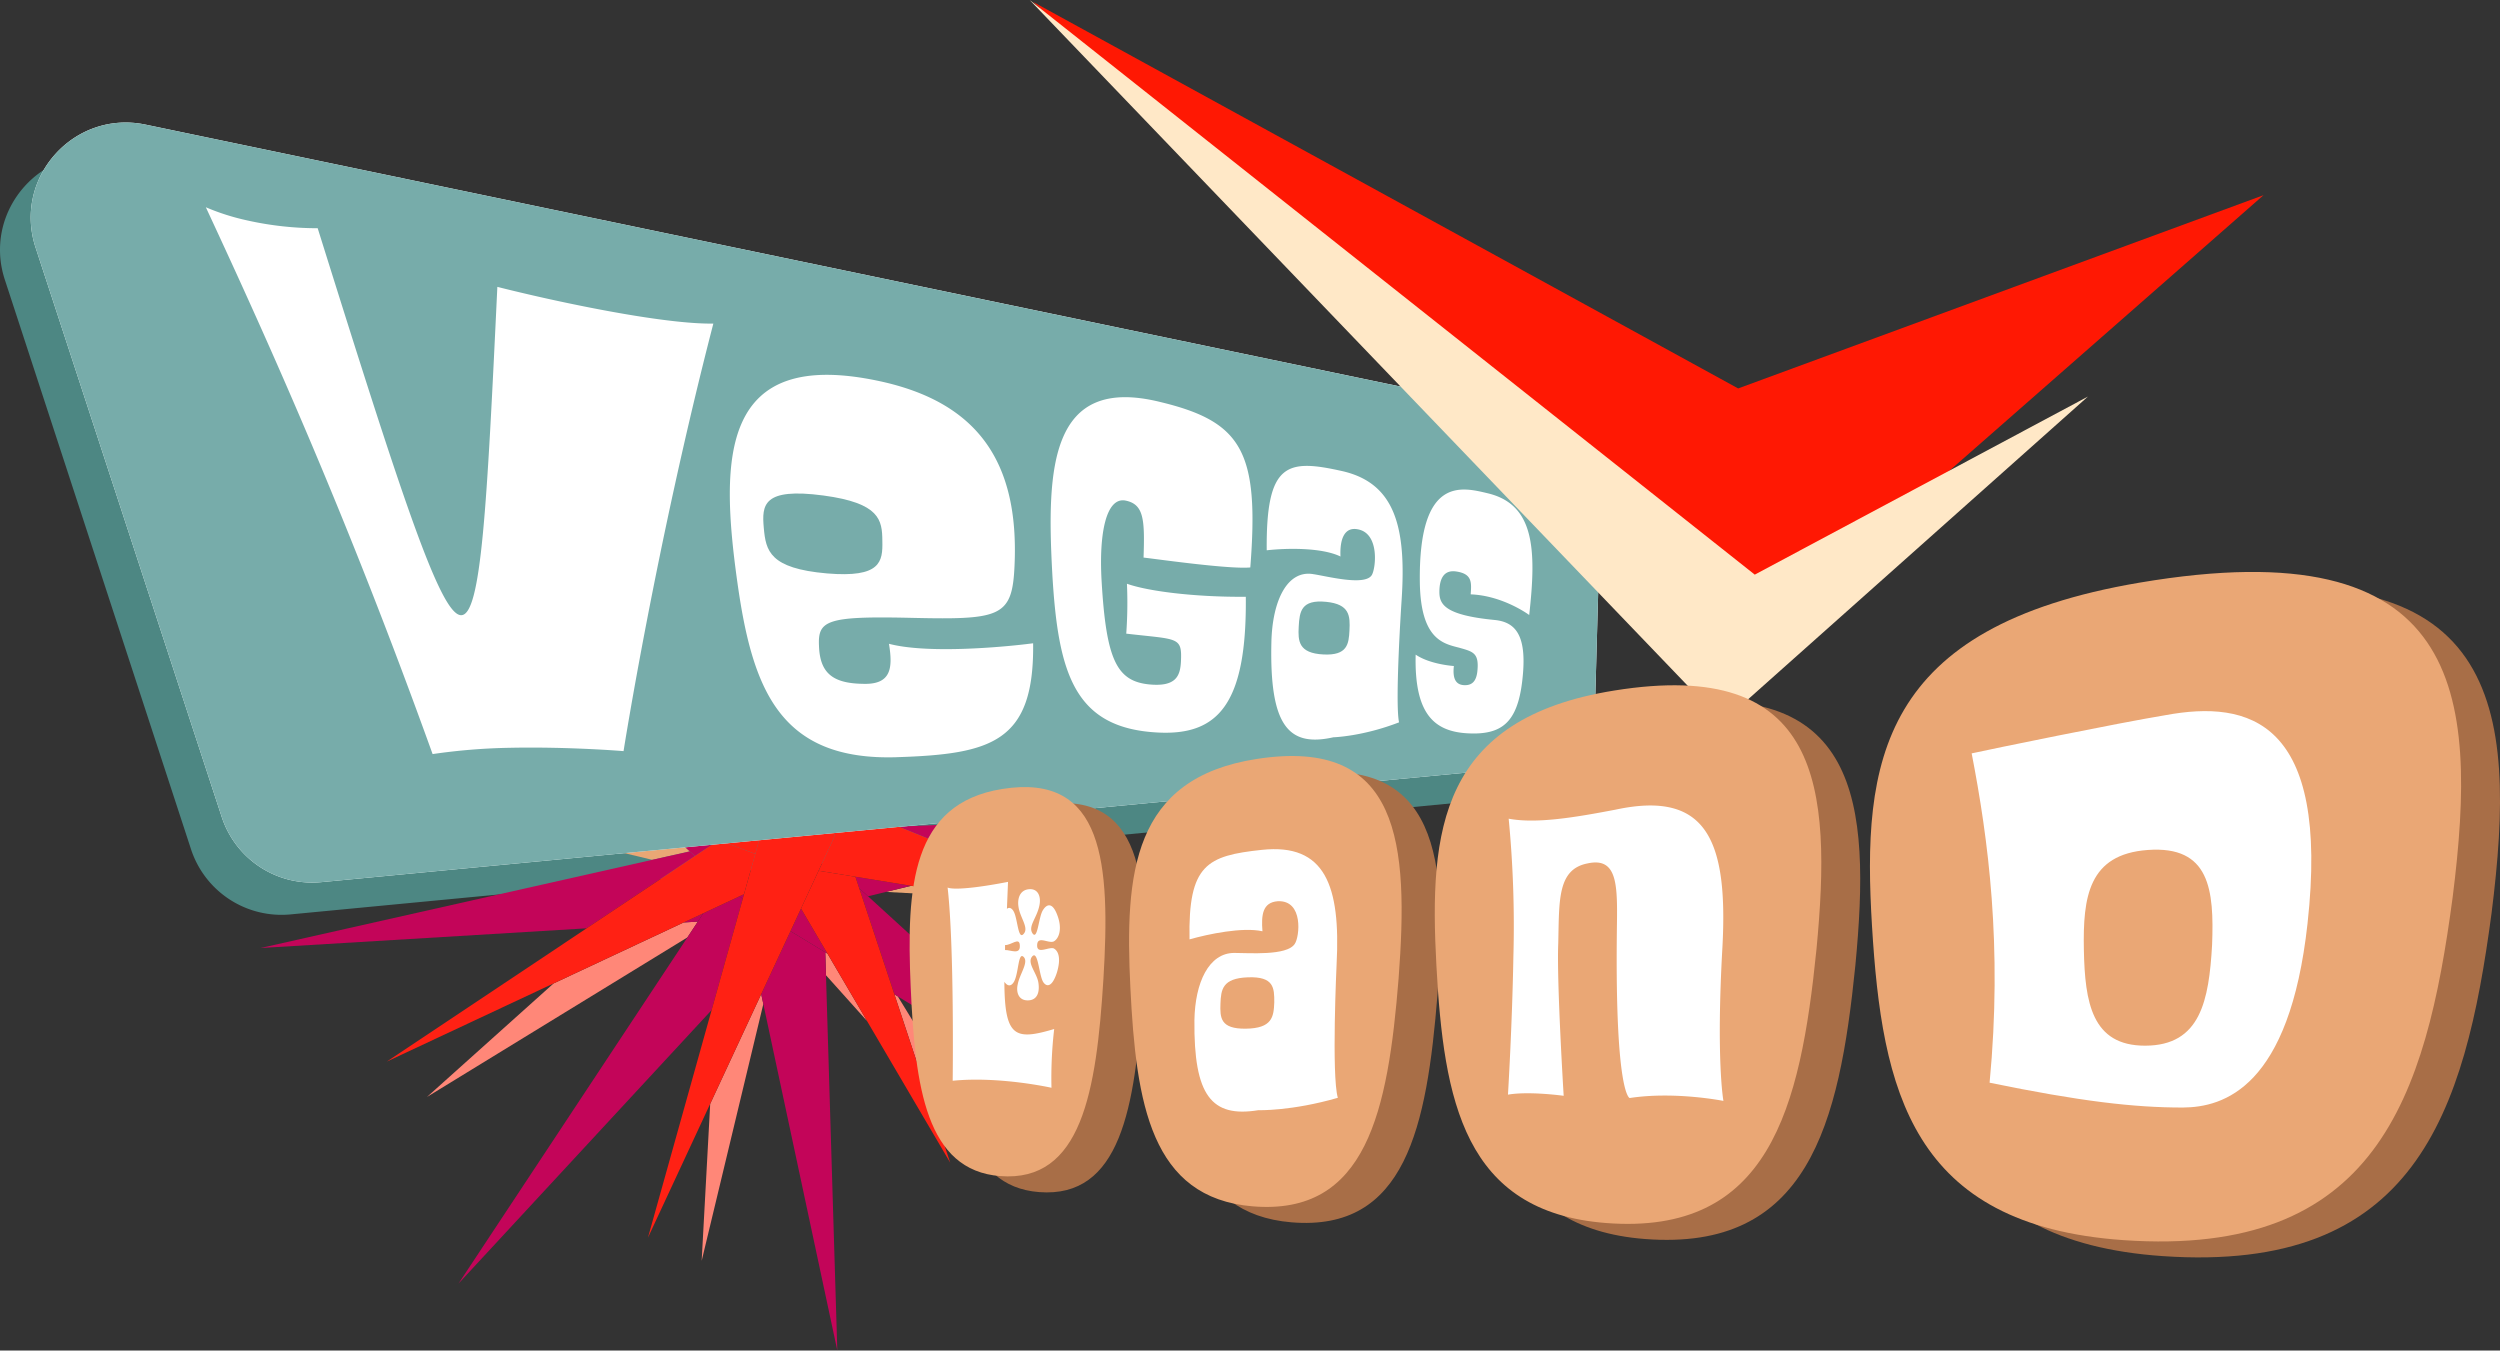<svg id="Layer_1" data-name="Layer 1" xmlns="http://www.w3.org/2000/svg" viewBox="0 0 1233.98 666.6"><rect x="0" y="0" width="1233.98" height="666.6" fill="#333333" stroke="none"/><defs><style>.cls-1{fill:#4d8783;}.cls-2{fill:none;}.cls-3{fill:#ff8778;}.cls-4{fill:#eaa775;}.cls-5{fill:#c30559;}.cls-6{fill:#ff2114;}.cls-7{fill:#fff;}.cls-8{fill:#77acaa;}.cls-9{fill:#ff1803;}.cls-10{fill:#ffe8c7;}.cls-11{fill:#a86e47;}</style></defs><path class="cls-1" d="M737.46,219.52,56.7,77.43C21.3,70-8.85,103.71,2.39,138.08L94.27,419.14a47,47,0,0,0,49.18,32.2L767.1,391.68a4.89,4.89,0,0,0,4.42-4.74l3.34-120.07A47,47,0,0,0,737.46,219.52Z"/><polygon class="cls-2" points="470.26 536.07 461.16 520.42 462.27 503.47 443.16 491.84 470.26 536.07"/><polygon class="cls-2" points="428.44 442.39 464.14 474.99 466.32 441.82 437.29 440.24 428.44 442.39"/><polygon class="cls-2" points="443.46 408.04 493.45 405.81 518.09 385.01 463.96 382.39 432.89 403.79 443.46 408.04"/><polygon class="cls-3" points="337.45 455.32 273.25 485.41 210.74 541.46 339.3 462.69 344.45 454.9 337.45 455.32"/><polygon class="cls-3" points="362.54 383.85 362.39 377.48 336.17 376.21 342.38 380.08 362.54 383.85"/><polygon class="cls-3" points="407.36 470.06 407.7 481.37 427.95 503.95 408.44 470.72 407.36 470.06"/><polygon class="cls-3" points="470.26 536.07 443.16 491.84 441.48 490.82 456.31 535.58 499.39 583.61 478.63 549.73 477.39 548.34 470.26 536.07"/><polygon class="cls-4" points="319.82 401.63 303.65 395.57 172.04 388.41 321.94 424.4 340.48 420.23 319.82 401.63"/><polygon class="cls-4" points="437.29 440.24 466.32 441.82 466.44 439.95 449.72 437.23 437.29 440.24"/><polygon class="cls-3" points="350.55 544.83 346.34 622.32 376.77 495.57 375.73 490.69 350.55 544.83"/><polygon class="cls-5" points="390.18 459.61 375.73 490.69 376.77 495.57 413.29 666.6 407.7 481.37 407.36 470.06 390.18 459.61"/><polygon class="cls-5" points="366.07 384.51 363.66 377.54 362.39 377.48 362.54 383.85 366.07 384.51"/><polygon class="cls-5" points="475.54 420.94 493.45 405.81 443.46 408.04 475.54 420.94"/><polygon class="cls-5" points="428.44 442.39 437.29 440.24 449.72 437.23 422.23 432.76 424.11 438.43 428.44 442.39"/><polygon class="cls-5" points="344.45 454.9 347.19 450.76 337.45 455.32 344.45 454.9"/><polygon class="cls-5" points="343.04 422.54 340.48 420.23 321.94 424.4 128.6 467.93 289.55 458.21 343.04 422.54"/><polygon class="cls-5" points="366.58 443.74 365.07 442.38 347.19 450.76 344.45 454.9 339.3 462.69 226.29 633.59 351.24 498.57 366.58 443.74"/><polygon class="cls-5" points="342.38 380.08 336.17 376.21 316.68 375.27 342.38 380.08"/><polygon class="cls-5" points="319.82 401.63 340.48 420.23 343.04 422.54 354.76 414.72 319.82 401.63"/><polygon class="cls-5" points="424.11 438.43 441.48 490.82 443.16 491.84 462.27 503.47 464.14 474.99 428.44 442.39 424.11 438.43"/><polygon class="cls-5" points="390.18 459.61 407.36 470.06 408.44 470.72 395.37 448.46 390.18 459.61"/><polygon class="cls-5" points="365.07 442.38 366.58 443.74 367.24 441.36 365.07 442.38"/><polygon class="cls-6" points="347.19 450.76 365.07 442.38 367.24 441.36 372.8 421.49 354.76 414.72 343.04 422.54 289.55 458.21 190.92 523.99 273.25 485.41 337.45 455.32 347.19 450.76"/><polygon class="cls-6" points="432.89 403.79 463.96 382.39 420.82 380.31 416.16 397.05 432.89 403.79"/><polygon class="cls-6" points="366.07 384.51 385.24 388.1 389.62 378.8 363.66 377.54 366.07 384.51"/><polygon class="cls-6" points="424.11 438.43 422.23 432.76 404.05 429.8 395.37 448.46 408.44 470.72 427.95 503.95 469.01 573.88 456.31 535.58 441.48 490.82 424.11 438.43"/><polygon class="cls-6" points="432.89 403.79 416.16 397.05 411.49 413.79 404.05 429.8 422.23 432.76 449.72 437.23 466.44 439.95 467.23 427.95 475.54 420.94 443.46 408.04 432.89 403.79"/><polygon class="cls-6" points="354.76 414.72 372.8 421.49 377.59 404.37 385.24 388.1 366.07 384.51 362.54 383.85 342.38 380.08 316.68 375.27 239.54 371.54 303.65 395.57 319.82 401.63 354.76 414.72"/><polygon class="cls-6" points="390.18 459.61 395.37 448.46 404.05 429.8 411.49 413.79 416.16 397.05 420.82 380.31 389.62 378.8 385.24 388.1 377.59 404.37 372.8 421.49 367.24 441.36 366.58 443.74 351.24 498.57 319.82 610.91 350.55 544.83 375.73 490.69 390.18 459.61"/><path class="cls-7" d="M752.62,203.61,71.86,61.51C36.45,54.12,6.31,87.79,17.55,122.16l91.88,281.06a47,47,0,0,0,49.18,32.2l623.64-59.66a4.91,4.91,0,0,0,4.43-4.74L790,251A47,47,0,0,0,752.62,203.61Z"/><path class="cls-8" d="M752.62,203.61,71.86,61.51C36.45,54.12,6.31,87.79,17.55,122.16l91.88,281.06a47,47,0,0,0,49.18,32.2l623.64-59.66a4.91,4.91,0,0,0,4.43-4.74L790,251A47,47,0,0,0,752.62,203.61ZM307.78,370.75s-26.86-2.24-55.91-1.65a298.05,298.05,0,0,0-38.34,3.11c-42-116.63-79.78-200.8-111.93-269.91A112.93,112.93,0,0,0,122,108.79a159.09,159.09,0,0,0,34.81,3.86c41.28,131.88,60.37,190.5,70.68,191,10.1.49,12.86-53.83,18-162.06,0,0,10.57,2.73,25.68,6.06,25,5.51,61.06,12.36,80.93,12.07C323.73,269.33,307.78,370.75,307.78,370.75Zm134.92,3c-58.09,1.87-71.44-33.82-78.85-87.1-8.43-60.85-8.22-115.35,70.14-98.55,48.14,10.33,69.19,39.44,66.77,91.19-1.13,25.67-7,26.71-52.61,25.64-40.34-.86-44.5,1.45-43.9,13.91.46,13.31,6.69,18.45,21.6,18.69,14.21.53,14.86-7.88,12.94-19.76,18.61,4.95,55.32,1.81,71.15-.25C510.56,366.21,489.61,372.24,442.7,373.74Zm174.44-93.66c-10.29.92-43.65-3.8-52.69-4.88.64-19,.15-26.4-9.1-28.17-9.28-1.51-12.93,15.83-11.63,39.33,2.27,39.38,7.45,49.86,23.6,51.46,13.11,1.23,15.25-4.1,15.59-11.43.56-12.27-1.48-10.66-27-13.64a212.92,212.92,0,0,0,.34-24.63c9.81,3.53,32.45,6.63,58.67,6.44.55,52.92-13.64,68.53-43.39,67-41.34-2.09-49.31-29.18-52.14-78.7-2.8-51.79-1.11-97.83,53.13-84.49C613.24,208.13,621.6,223,617.14,280.08Zm74.67,16.34s-3.37,50.17-1.25,60.11c-18.06,7-32.43,7.38-32.43,7.38-22.28,5-31.55-5.85-30.58-47,.49-20.66,7.94-35.78,20.77-33.51,6.7,1,25.23,5.89,28.72.54,2-2.93,4.15-20.59-6.77-22.67-6.62-1.35-9,4.71-8.62,13.41-9.11-4.45-26.25-4.21-36.41-3.07-.35-43.35,10-45.17,37.09-39.13C688.71,238.41,694.24,260.38,691.81,296.42Zm63,7.14S742,294,725.92,293.37c.44-5.93.75-10.15-7.2-11.3-6.21-.89-8.22,3.83-8.25,10s2.58,11.55,27.21,13.94c9.62.94,15.67,6.55,14.07,26.21-1.78,22.29-8.64,29.61-23.75,29.83-18.86.12-30-7.77-29.24-38.93,7.18,4.9,18.86,5.62,18.86,5.62-.8,7,1.48,9.37,5.28,9.46,3.49.09,5.78-1.71,6.32-6.89.95-9.09-2.18-9.66-9-11.61-7.74-2-19-4-19.4-32.26-.67-52.62,20.73-47,33.34-44C757.5,248.91,758.44,271.27,754.8,303.56Z"/><path class="cls-8" d="M654.57,297.06c-12.32-1.22-13.13,4.79-13.53,12.18-.4,7.14-.16,13.18,12.2,13.8,11.81.59,12.52-5.12,12.85-11.94C666.43,304.05,666.26,298.22,654.57,297.06Z"/><path class="cls-8" d="M435.52,267c-.07-10.34-1.22-18.67-29.06-22.42-30-4-30.47,4.72-29.46,16s2.81,20,31.24,22.46C434.74,285.26,435.76,277.28,435.52,267Z"/><polygon class="cls-9" points="1117.25 96.34 857.94 323.81 509.93 0.95 857.94 191.73 1117.25 96.34"/><polygon class="cls-10" points="508.23 0 866.14 283.64 1030.6 195.73 850.23 356.4 508.23 0"/><path class="cls-11" d="M512.89,588.41c-36.48-2.83-42-43.67-44.18-93.38s.47-90.51,45.13-97.7c50.45-8.11,53.44,37,50,93.77C560.37,546.9,553,591.52,512.89,588.41Z"/><path class="cls-11" d="M637.49,603.33c-50.2-4.17-57.52-50.66-60.34-107.83-2.8-56.63.94-103.51,62.39-113,71.09-11,75,42.2,70,108.33C704.28,556.43,693.8,608,637.49,603.33Z"/><path class="cls-11" d="M811.9,611.56c-70.19-5.43-80.09-60.51-83.71-127.26S730,362.57,815.93,348.74c102.19-16.43,107.56,47.3,99.86,127.79C907.83,555.31,892.36,617.8,811.9,611.56Z"/><path class="cls-11" d="M1067.42,620c-105-7.26-119.29-74.09-124.21-155s3.33-147.75,132.06-169.54c159.33-27,167.41,53.3,154.54,155.27C1216.6,550.18,1191.73,628.61,1067.42,620Z"/><path class="cls-4" d="M493.69,580.51c-36.48-2.82-42-43.67-44.18-93.37s.47-90.52,45.13-97.7c50.45-8.12,53.44,37,50,93.76C541.17,539,533.83,583.62,493.69,580.51Z"/><path class="cls-4" d="M618.29,595.44c-50.2-4.18-57.52-50.67-60.34-107.83-2.8-56.63.94-103.52,62.39-113,71.09-11,75,42.2,70,108.33C685.08,548.54,674.6,600.12,618.29,595.44Z"/><path class="cls-4" d="M792.7,603.67c-70.19-5.44-80.09-60.51-83.71-127.27s1.78-121.73,87.74-135.55c102.19-16.44,107.56,47.29,99.86,127.79C888.63,547.42,873.16,609.9,792.7,603.67Z"/><path class="cls-4" d="M1048.22,612.13c-105-7.26-119.29-74.1-124.21-155s3.33-147.75,132.06-169.54c159.33-27,167.41,53.29,154.54,155.27C1197.4,542.28,1172.53,620.71,1048.22,612.13Z"/><path class="cls-7" d="M514.79,449.23c-2.16,3.32-2.54,14.64-5,11.68-2.66-3.55,2-7.66,3.25-14,.9-4.16-.53-8.43-5.17-8s-5.82,4.9-5.12,8.87c.69,4.9,4.91,9.86,2.79,12.82-3,4.24-3.15-6.59-5.07-10.46-.86-1.78-2.25-2.58-3.46-1.55l.54-13.3c-26.76,5.15-29.82,2.78-29.82,2.78,3.36,29.15,2.51,95.38,2.51,95.38,23.05-2.3,48.76,3.46,48.76,3.46a208.4,208.4,0,0,1,1.34-29c-19.44,5.8-24.46,4-24.59-23.29,1.89,2.69,3.62,2,4.84-.2,2.28-4.43,1.95-14.94,4.75-12,2.47,2.66-2.12,8.48-3,13.47-.88,3.74.33,8,5.08,7.89s5.71-4.25,5.18-8.3c-.52-5-5.85-10-3.19-13.29,3-3.62,3.38,9.21,5.53,12.57,1.62,2.45,4.35,2.66,6.74-4.71,2.22-7.41.57-10.81-1.62-11.94-2.55-.79-8.15,3-8.14-1.39,0-5.32,5.77-.68,8.33-2.1,2.38-1.43,4.23-6,1.67-12.8C519.34,444.74,516.42,446.57,514.79,449.23Z"/><path class="cls-7" d="M659.74,475.85c2-38.62-5.58-59.7-36.87-56.37-27.14,2.88-36.43,7.3-35.73,44.19,9.29-2.64,26.17-6.18,36-4-.65-8.14.08-14.24,7.53-14.83,12.85-.64,10.82,17.66,8.41,21.06-3.84,6-22.87,4.44-29.86,4.46-12.6,0-19.36,14.72-19.66,33.22-.37,37.25,8.44,48.16,31.51,44.41,0,0,16.34.52,39.27-6.12C657.16,530.79,659.74,475.85,659.74,475.85Z"/><path class="cls-7" d="M850.18,467.46c2.79-52.47-7.59-77.53-52.76-67.82-19.86,3.79-39,7.05-52.75,4.46A552.34,552.34,0,0,1,747,472c-.61,34.62-2.68,68.31-2.68,68.31,10.43-1.81,27.5.57,27.5.57s-3.48-56.26-2.68-75.2c.52-21-.57-36.59,14.48-39.51,15.82-3.45,14.67,12.72,14.43,35.13-.83,79.27,6.35,80.68,6.35,80.68,22.2-3.41,46.27,1.42,46.27,1.42S847,523.54,850.18,467.46Z"/><path class="cls-7" d="M1068.88,353c-23.4,3.85-86.4,16.81-95.68,18.86,8.13,42,15.29,94.92,8.85,162.55,44.75,9.2,71.29,12.29,95.38,12.26,20.21-.12,52.68-9.87,61.55-90.86C1150.06,355.57,1110.09,345.37,1068.88,353Z"/><path class="cls-4" d="M614.87,507.75c-12.52.15-12.71-5.4-12.46-12.35s.94-12.54,13.49-13c12.91-.51,13.11,5.21,13.07,12.36C628.7,501.88,628,507.6,614.87,507.75Z"/><path class="cls-4" d="M1058.85,516.14c-26.33.05-29.77-21.36-30.27-47.35s2.25-47.13,31.55-49.25c30.6-2.21,32.79,19.58,31.74,46.9C1090.3,493.7,1086.24,516.09,1058.85,516.14Z"/><path class="cls-4" d="M496.08,468.94v-2.46c3.11.11,7.13-4.18,7.3.15C503.72,471.57,498.67,468.78,496.08,468.94Z"/></svg>